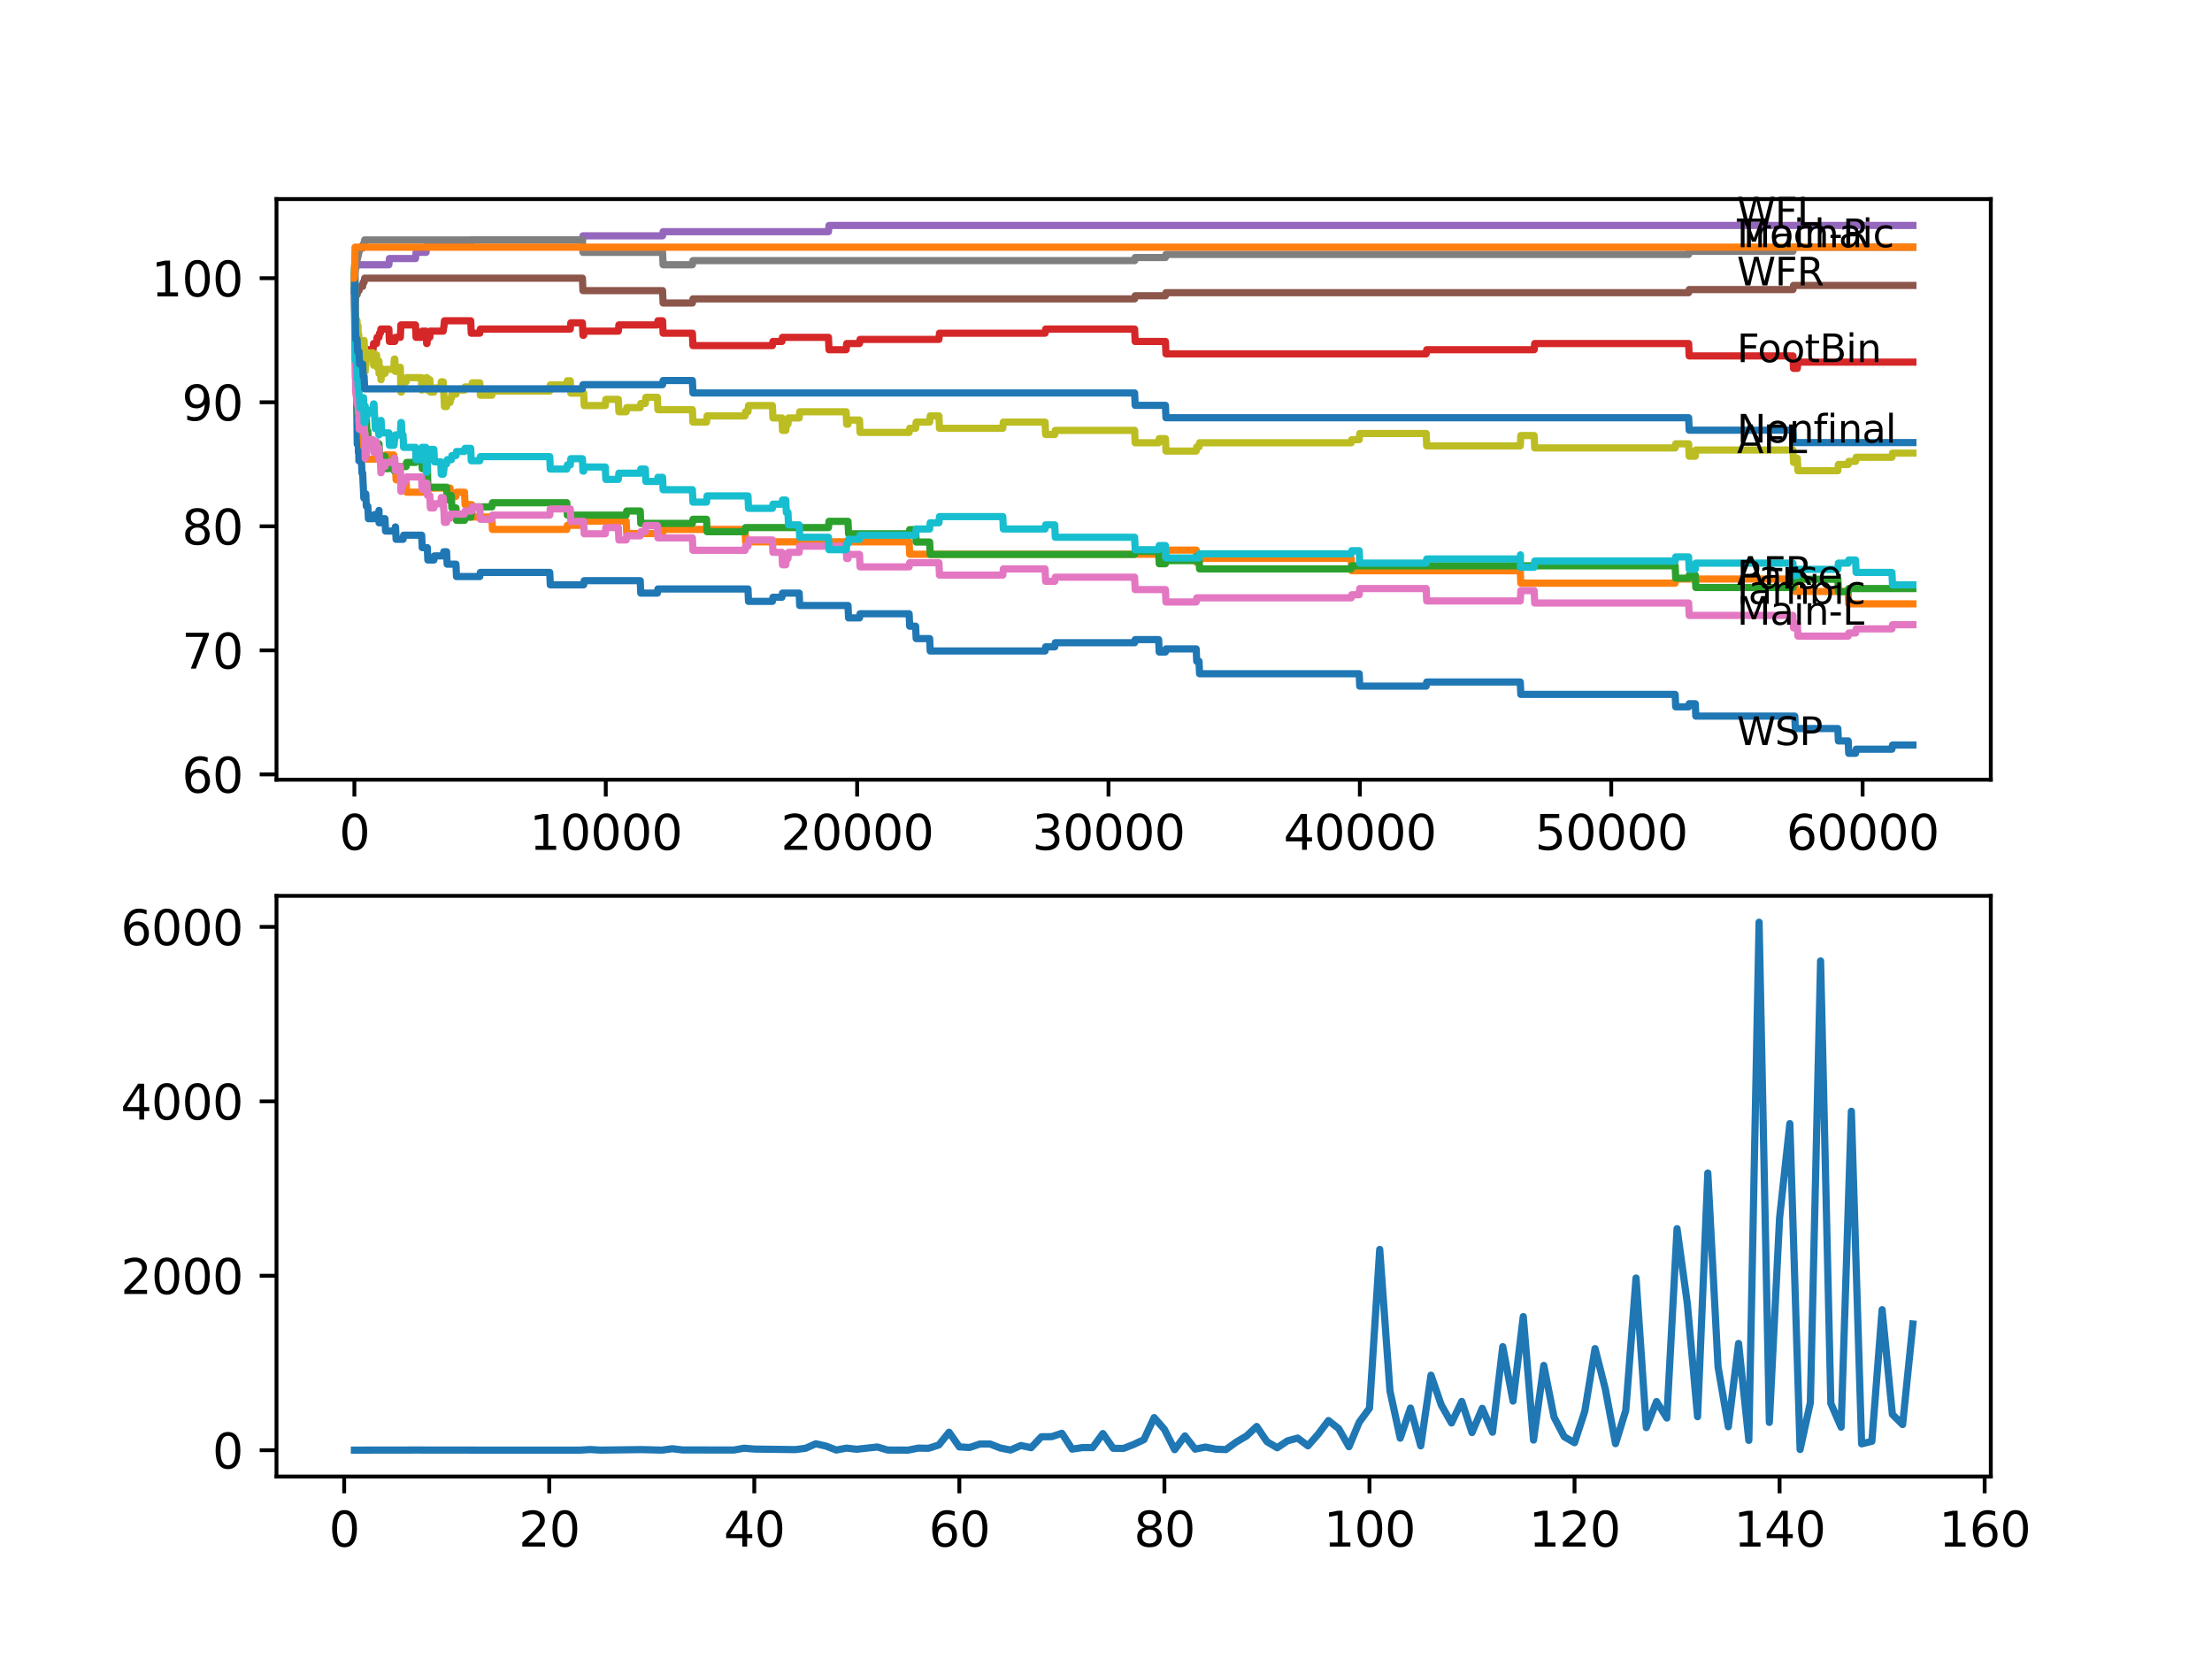 <?xml version="1.0" encoding="utf-8" standalone="no"?>
<!DOCTYPE svg PUBLIC "-//W3C//DTD SVG 1.1//EN"
  "http://www.w3.org/Graphics/SVG/1.1/DTD/svg11.dtd">
<svg xmlns:xlink="http://www.w3.org/1999/xlink" width="460.8pt" height="345.6pt" viewBox="0 0 460.8 345.6" xmlns="http://www.w3.org/2000/svg" version="1.1">
 <defs>
  <style type="text/css">*{stroke-linejoin: round; stroke-linecap: butt}</style>
 </defs>
 <g id="figure_1">
  <g id="patch_1">
   <path d="M 0 345.6 
L 460.8 345.6 
L 460.8 0 
L 0 0 
z
" style="fill: #ffffff"/>
  </g>
  <g id="axes_1">
   <g id="patch_2">
    <path d="M 57.6 162.432 
L 414.72 162.432 
L 414.72 41.472 
L 57.6 41.472 
z
" style="fill: #ffffff"/>
   </g>
   <g id="matplotlib.axis_1">
    <g id="xtick_1">
     <g id="line2d_1">
      <defs>
       <path id="m66f0e53409" d="M 0 0 
L 0 3.5 
" style="stroke: #000000; stroke-width: 0.8"/>
      </defs>
      <g>
       <use xlink:href="#m66f0e53409" x="73.827" y="162.432" style="stroke: #000000; stroke-width: 0.8"/>
      </g>
     </g>
     <g id="text_1">
      <!-- 0 -->
      <g transform="translate(70.646 177.03)scale(0.1 -0.1)">
       <defs>
        <path id="DejaVuSans-30" d="M 2034 4250 
Q 1547 4250 1301 3770 
Q 1056 3291 1056 2328 
Q 1056 1369 1301 889 
Q 1547 409 2034 409 
Q 2525 409 2770 889 
Q 3016 1369 3016 2328 
Q 3016 3291 2770 3770 
Q 2525 4250 2034 4250 
z
M 2034 4750 
Q 2819 4750 3233 4129 
Q 3647 3509 3647 2328 
Q 3647 1150 3233 529 
Q 2819 -91 2034 -91 
Q 1250 -91 836 529 
Q 422 1150 422 2328 
Q 422 3509 836 4129 
Q 1250 4750 2034 4750 
z
" transform="scale(0.016)"/>
       </defs>
       <use xlink:href="#DejaVuSans-30"/>
      </g>
     </g>
    </g>
    <g id="xtick_2">
     <g id="line2d_2">
      <g>
       <use xlink:href="#m66f0e53409" x="126.192" y="162.432" style="stroke: #000000; stroke-width: 0.8"/>
      </g>
     </g>
     <g id="text_2">
      <!-- 10000 -->
      <g transform="translate(110.286 177.03)scale(0.1 -0.1)">
       <defs>
        <path id="DejaVuSans-31" d="M 794 531 
L 1825 531 
L 1825 4091 
L 703 3866 
L 703 4441 
L 1819 4666 
L 2450 4666 
L 2450 531 
L 3481 531 
L 3481 0 
L 794 0 
L 794 531 
z
" transform="scale(0.016)"/>
       </defs>
       <use xlink:href="#DejaVuSans-31"/>
       <use xlink:href="#DejaVuSans-30" x="63.623"/>
       <use xlink:href="#DejaVuSans-30" x="127.246"/>
       <use xlink:href="#DejaVuSans-30" x="190.869"/>
       <use xlink:href="#DejaVuSans-30" x="254.492"/>
      </g>
     </g>
    </g>
    <g id="xtick_3">
     <g id="line2d_3">
      <g>
       <use xlink:href="#m66f0e53409" x="178.556" y="162.432" style="stroke: #000000; stroke-width: 0.8"/>
      </g>
     </g>
     <g id="text_3">
      <!-- 20000 -->
      <g transform="translate(162.65 177.03)scale(0.1 -0.1)">
       <defs>
        <path id="DejaVuSans-32" d="M 1228 531 
L 3431 531 
L 3431 0 
L 469 0 
L 469 531 
Q 828 903 1448 1529 
Q 2069 2156 2228 2338 
Q 2531 2678 2651 2914 
Q 2772 3150 2772 3378 
Q 2772 3750 2511 3984 
Q 2250 4219 1831 4219 
Q 1534 4219 1204 4116 
Q 875 4013 500 3803 
L 500 4441 
Q 881 4594 1212 4672 
Q 1544 4750 1819 4750 
Q 2544 4750 2975 4387 
Q 3406 4025 3406 3419 
Q 3406 3131 3298 2873 
Q 3191 2616 2906 2266 
Q 2828 2175 2409 1742 
Q 1991 1309 1228 531 
z
" transform="scale(0.016)"/>
       </defs>
       <use xlink:href="#DejaVuSans-32"/>
       <use xlink:href="#DejaVuSans-30" x="63.623"/>
       <use xlink:href="#DejaVuSans-30" x="127.246"/>
       <use xlink:href="#DejaVuSans-30" x="190.869"/>
       <use xlink:href="#DejaVuSans-30" x="254.492"/>
      </g>
     </g>
    </g>
    <g id="xtick_4">
     <g id="line2d_4">
      <g>
       <use xlink:href="#m66f0e53409" x="230.921" y="162.432" style="stroke: #000000; stroke-width: 0.8"/>
      </g>
     </g>
     <g id="text_4">
      <!-- 30000 -->
      <g transform="translate(215.015 177.03)scale(0.1 -0.1)">
       <defs>
        <path id="DejaVuSans-33" d="M 2597 2516 
Q 3050 2419 3304 2112 
Q 3559 1806 3559 1356 
Q 3559 666 3084 287 
Q 2609 -91 1734 -91 
Q 1441 -91 1130 -33 
Q 819 25 488 141 
L 488 750 
Q 750 597 1062 519 
Q 1375 441 1716 441 
Q 2309 441 2620 675 
Q 2931 909 2931 1356 
Q 2931 1769 2642 2001 
Q 2353 2234 1838 2234 
L 1294 2234 
L 1294 2753 
L 1863 2753 
Q 2328 2753 2575 2939 
Q 2822 3125 2822 3475 
Q 2822 3834 2567 4026 
Q 2313 4219 1838 4219 
Q 1578 4219 1281 4162 
Q 984 4106 628 3988 
L 628 4550 
Q 988 4650 1302 4700 
Q 1616 4750 1894 4750 
Q 2613 4750 3031 4423 
Q 3450 4097 3450 3541 
Q 3450 3153 3228 2886 
Q 3006 2619 2597 2516 
z
" transform="scale(0.016)"/>
       </defs>
       <use xlink:href="#DejaVuSans-33"/>
       <use xlink:href="#DejaVuSans-30" x="63.623"/>
       <use xlink:href="#DejaVuSans-30" x="127.246"/>
       <use xlink:href="#DejaVuSans-30" x="190.869"/>
       <use xlink:href="#DejaVuSans-30" x="254.492"/>
      </g>
     </g>
    </g>
    <g id="xtick_5">
     <g id="line2d_5">
      <g>
       <use xlink:href="#m66f0e53409" x="283.285" y="162.432" style="stroke: #000000; stroke-width: 0.8"/>
      </g>
     </g>
     <g id="text_5">
      <!-- 40000 -->
      <g transform="translate(267.379 177.03)scale(0.1 -0.1)">
       <defs>
        <path id="DejaVuSans-34" d="M 2419 4116 
L 825 1625 
L 2419 1625 
L 2419 4116 
z
M 2253 4666 
L 3047 4666 
L 3047 1625 
L 3713 1625 
L 3713 1100 
L 3047 1100 
L 3047 0 
L 2419 0 
L 2419 1100 
L 313 1100 
L 313 1709 
L 2253 4666 
z
" transform="scale(0.016)"/>
       </defs>
       <use xlink:href="#DejaVuSans-34"/>
       <use xlink:href="#DejaVuSans-30" x="63.623"/>
       <use xlink:href="#DejaVuSans-30" x="127.246"/>
       <use xlink:href="#DejaVuSans-30" x="190.869"/>
       <use xlink:href="#DejaVuSans-30" x="254.492"/>
      </g>
     </g>
    </g>
    <g id="xtick_6">
     <g id="line2d_6">
      <g>
       <use xlink:href="#m66f0e53409" x="335.65" y="162.432" style="stroke: #000000; stroke-width: 0.8"/>
      </g>
     </g>
     <g id="text_6">
      <!-- 50000 -->
      <g transform="translate(319.744 177.03)scale(0.1 -0.1)">
       <defs>
        <path id="DejaVuSans-35" d="M 691 4666 
L 3169 4666 
L 3169 4134 
L 1269 4134 
L 1269 2991 
Q 1406 3038 1543 3061 
Q 1681 3084 1819 3084 
Q 2600 3084 3056 2656 
Q 3513 2228 3513 1497 
Q 3513 744 3044 326 
Q 2575 -91 1722 -91 
Q 1428 -91 1123 -41 
Q 819 9 494 109 
L 494 744 
Q 775 591 1075 516 
Q 1375 441 1709 441 
Q 2250 441 2565 725 
Q 2881 1009 2881 1497 
Q 2881 1984 2565 2268 
Q 2250 2553 1709 2553 
Q 1456 2553 1204 2497 
Q 953 2441 691 2322 
L 691 4666 
z
" transform="scale(0.016)"/>
       </defs>
       <use xlink:href="#DejaVuSans-35"/>
       <use xlink:href="#DejaVuSans-30" x="63.623"/>
       <use xlink:href="#DejaVuSans-30" x="127.246"/>
       <use xlink:href="#DejaVuSans-30" x="190.869"/>
       <use xlink:href="#DejaVuSans-30" x="254.492"/>
      </g>
     </g>
    </g>
    <g id="xtick_7">
     <g id="line2d_7">
      <g>
       <use xlink:href="#m66f0e53409" x="388.014" y="162.432" style="stroke: #000000; stroke-width: 0.8"/>
      </g>
     </g>
     <g id="text_7">
      <!-- 60000 -->
      <g transform="translate(372.108 177.03)scale(0.1 -0.1)">
       <defs>
        <path id="DejaVuSans-36" d="M 2113 2584 
Q 1688 2584 1439 2293 
Q 1191 2003 1191 1497 
Q 1191 994 1439 701 
Q 1688 409 2113 409 
Q 2538 409 2786 701 
Q 3034 994 3034 1497 
Q 3034 2003 2786 2293 
Q 2538 2584 2113 2584 
z
M 3366 4563 
L 3366 3988 
Q 3128 4100 2886 4159 
Q 2644 4219 2406 4219 
Q 1781 4219 1451 3797 
Q 1122 3375 1075 2522 
Q 1259 2794 1537 2939 
Q 1816 3084 2150 3084 
Q 2853 3084 3261 2657 
Q 3669 2231 3669 1497 
Q 3669 778 3244 343 
Q 2819 -91 2113 -91 
Q 1303 -91 875 529 
Q 447 1150 447 2328 
Q 447 3434 972 4092 
Q 1497 4750 2381 4750 
Q 2619 4750 2861 4703 
Q 3103 4656 3366 4563 
z
" transform="scale(0.016)"/>
       </defs>
       <use xlink:href="#DejaVuSans-36"/>
       <use xlink:href="#DejaVuSans-30" x="63.623"/>
       <use xlink:href="#DejaVuSans-30" x="127.246"/>
       <use xlink:href="#DejaVuSans-30" x="190.869"/>
       <use xlink:href="#DejaVuSans-30" x="254.492"/>
      </g>
     </g>
    </g>
   </g>
   <g id="matplotlib.axis_2">
    <g id="ytick_1">
     <g id="line2d_8">
      <defs>
       <path id="mdbf8a32df0" d="M 0 0 
L -3.5 0 
" style="stroke: #000000; stroke-width: 0.8"/>
      </defs>
      <g>
       <use xlink:href="#mdbf8a32df0" x="57.6" y="161.327" style="stroke: #000000; stroke-width: 0.8"/>
      </g>
     </g>
     <g id="text_8">
      <!-- 60 -->
      <g transform="translate(37.875 165.126)scale(0.1 -0.1)">
       <use xlink:href="#DejaVuSans-36"/>
       <use xlink:href="#DejaVuSans-30" x="63.623"/>
      </g>
     </g>
    </g>
    <g id="ytick_2">
     <g id="line2d_9">
      <g>
       <use xlink:href="#mdbf8a32df0" x="57.6" y="135.484" style="stroke: #000000; stroke-width: 0.8"/>
      </g>
     </g>
     <g id="text_9">
      <!-- 70 -->
      <g transform="translate(37.875 139.283)scale(0.1 -0.1)">
       <defs>
        <path id="DejaVuSans-37" d="M 525 4666 
L 3525 4666 
L 3525 4397 
L 1831 0 
L 1172 0 
L 2766 4134 
L 525 4134 
L 525 4666 
z
" transform="scale(0.016)"/>
       </defs>
       <use xlink:href="#DejaVuSans-37"/>
       <use xlink:href="#DejaVuSans-30" x="63.623"/>
      </g>
     </g>
    </g>
    <g id="ytick_3">
     <g id="line2d_10">
      <g>
       <use xlink:href="#mdbf8a32df0" x="57.6" y="109.64" style="stroke: #000000; stroke-width: 0.8"/>
      </g>
     </g>
     <g id="text_10">
      <!-- 80 -->
      <g transform="translate(37.875 113.44)scale(0.1 -0.1)">
       <defs>
        <path id="DejaVuSans-38" d="M 2034 2216 
Q 1584 2216 1326 1975 
Q 1069 1734 1069 1313 
Q 1069 891 1326 650 
Q 1584 409 2034 409 
Q 2484 409 2743 651 
Q 3003 894 3003 1313 
Q 3003 1734 2745 1975 
Q 2488 2216 2034 2216 
z
M 1403 2484 
Q 997 2584 770 2862 
Q 544 3141 544 3541 
Q 544 4100 942 4425 
Q 1341 4750 2034 4750 
Q 2731 4750 3128 4425 
Q 3525 4100 3525 3541 
Q 3525 3141 3298 2862 
Q 3072 2584 2669 2484 
Q 3125 2378 3379 2068 
Q 3634 1759 3634 1313 
Q 3634 634 3220 271 
Q 2806 -91 2034 -91 
Q 1263 -91 848 271 
Q 434 634 434 1313 
Q 434 1759 690 2068 
Q 947 2378 1403 2484 
z
M 1172 3481 
Q 1172 3119 1398 2916 
Q 1625 2713 2034 2713 
Q 2441 2713 2670 2916 
Q 2900 3119 2900 3481 
Q 2900 3844 2670 4047 
Q 2441 4250 2034 4250 
Q 1625 4250 1398 4047 
Q 1172 3844 1172 3481 
z
" transform="scale(0.016)"/>
       </defs>
       <use xlink:href="#DejaVuSans-38"/>
       <use xlink:href="#DejaVuSans-30" x="63.623"/>
      </g>
     </g>
    </g>
    <g id="ytick_4">
     <g id="line2d_11">
      <g>
       <use xlink:href="#mdbf8a32df0" x="57.6" y="83.797" style="stroke: #000000; stroke-width: 0.8"/>
      </g>
     </g>
     <g id="text_11">
      <!-- 90 -->
      <g transform="translate(37.875 87.596)scale(0.1 -0.1)">
       <defs>
        <path id="DejaVuSans-39" d="M 703 97 
L 703 672 
Q 941 559 1184 500 
Q 1428 441 1663 441 
Q 2288 441 2617 861 
Q 2947 1281 2994 2138 
Q 2813 1869 2534 1725 
Q 2256 1581 1919 1581 
Q 1219 1581 811 2004 
Q 403 2428 403 3163 
Q 403 3881 828 4315 
Q 1253 4750 1959 4750 
Q 2769 4750 3195 4129 
Q 3622 3509 3622 2328 
Q 3622 1225 3098 567 
Q 2575 -91 1691 -91 
Q 1453 -91 1209 -44 
Q 966 3 703 97 
z
M 1959 2075 
Q 2384 2075 2632 2365 
Q 2881 2656 2881 3163 
Q 2881 3666 2632 3958 
Q 2384 4250 1959 4250 
Q 1534 4250 1286 3958 
Q 1038 3666 1038 3163 
Q 1038 2656 1286 2365 
Q 1534 2075 1959 2075 
z
" transform="scale(0.016)"/>
       </defs>
       <use xlink:href="#DejaVuSans-39"/>
       <use xlink:href="#DejaVuSans-30" x="63.623"/>
      </g>
     </g>
    </g>
    <g id="ytick_5">
     <g id="line2d_12">
      <g>
       <use xlink:href="#mdbf8a32df0" x="57.6" y="57.954" style="stroke: #000000; stroke-width: 0.8"/>
      </g>
     </g>
     <g id="text_12">
      <!-- 100 -->
      <g transform="translate(31.512 61.753)scale(0.1 -0.1)">
       <use xlink:href="#DejaVuSans-31"/>
       <use xlink:href="#DejaVuSans-30" x="63.623"/>
       <use xlink:href="#DejaVuSans-30" x="127.246"/>
      </g>
     </g>
    </g>
   </g>
   <g id="line2d_13">
    <path d="M 73.833 60.538 
L 73.843 60.538 
L 73.958 67.645 
L 73.964 66.999 
L 73.985 66.999 
L 74.115 77.896 
L 74.136 77.896 
L 74.252 82.203 
L 74.288 82.203 
L 74.419 92.541 
L 74.592 92.541 
L 74.655 91.679 
L 74.66 94.264 
L 74.692 94.264 
L 74.728 94.264 
L 74.754 93.402 
L 74.76 95.986 
L 74.828 95.986 
L 75.294 95.986 
L 75.409 98.571 
L 75.55 98.571 
L 75.665 101.155 
L 75.676 101.155 
L 75.791 103.74 
L 76.069 103.74 
L 76.184 102.878 
L 76.2 102.878 
L 76.315 105.462 
L 76.629 105.462 
L 76.744 108.047 
L 77.907 108.047 
L 78.022 107.185 
L 78.944 107.185 
L 78.954 106.324 
L 78.959 108.908 
L 79.043 108.908 
L 79.237 108.908 
L 79.352 108.047 
L 80.195 108.047 
L 80.31 110.631 
L 82.242 110.631 
L 82.358 109.77 
L 82.4 109.77 
L 82.515 112.354 
L 83.965 112.354 
L 84.08 111.493 
L 87.84 111.493 
L 87.955 114.077 
L 89.013 114.077 
L 89.128 116.661 
L 90.385 116.661 
L 90.5 115.8 
L 92.323 115.8 
L 92.438 114.938 
L 93.03 114.938 
L 93.145 117.523 
L 94.983 117.523 
L 95.098 120.107 
L 99.947 120.107 
L 100.062 119.246 
L 114.52 119.246 
L 114.635 121.83 
L 121.589 121.83 
L 121.704 120.968 
L 133.371 120.968 
L 133.486 123.553 
L 136.942 123.553 
L 137.058 122.691 
L 155.815 122.691 
L 155.93 125.276 
L 160.904 125.276 
L 161.02 124.414 
L 162.889 124.414 
L 163.004 123.553 
L 166.481 123.553 
L 166.596 126.137 
L 176.656 126.137 
L 176.771 128.721 
L 179.049 128.721 
L 179.164 127.86 
L 189.385 127.86 
L 189.501 130.444 
L 190.742 130.444 
L 190.857 133.029 
L 193.664 133.029 
L 193.779 135.613 
L 217.709 135.613 
L 217.825 134.752 
L 219.72 134.752 
L 219.835 133.89 
L 236.362 133.89 
L 236.477 133.244 
L 241.368 133.244 
L 241.483 135.828 
L 242.776 135.828 
L 242.891 135.182 
L 249.186 135.182 
L 249.301 137.767 
L 249.777 137.767 
L 249.893 140.351 
L 283.144 140.351 
L 283.259 142.935 
L 297.094 142.935 
L 297.209 142.074 
L 316.699 142.074 
L 316.814 144.658 
L 348.966 144.658 
L 349.081 147.243 
L 351.773 147.243 
L 351.888 146.596 
L 353.155 146.596 
L 353.271 149.181 
L 373.886 149.181 
L 374.002 151.765 
L 382.856 151.765 
L 382.972 154.349 
L 385.009 154.349 
L 385.124 156.934 
L 386.548 156.934 
L 386.663 156.072 
L 394.125 156.072 
L 394.241 155.211 
L 398.487 155.211 
L 398.487 155.211 
" clip-path="url(#p066b7c0ae6)" style="fill: none; stroke: #1f77b4; stroke-width: 1.5; stroke-linecap: square"/>
   </g>
   <g id="line2d_14">
    <path d="M 73.833 60.538 
L 73.843 60.538 
L 73.974 70.66 
L 73.985 70.66 
L 74.11 80.136 
L 74.136 80.136 
L 74.173 79.274 
L 74.178 81.859 
L 74.241 80.997 
L 74.377 80.997 
L 74.403 83.582 
L 74.487 82.72 
L 74.655 82.72 
L 74.775 87.889 
L 75.54 87.889 
L 75.655 90.473 
L 75.676 90.473 
L 75.791 93.058 
L 76.2 93.058 
L 76.315 95.642 
L 80.195 95.642 
L 80.31 94.78 
L 82.023 94.78 
L 82.138 97.365 
L 82.4 97.365 
L 82.515 99.949 
L 84.599 99.949 
L 84.714 102.533 
L 89.05 102.533 
L 89.165 101.672 
L 93.757 101.672 
L 93.873 104.256 
L 94.019 104.256 
L 94.134 103.395 
L 94.983 103.395 
L 95.098 102.533 
L 96.763 102.533 
L 96.878 105.118 
L 98.266 105.118 
L 98.381 107.702 
L 102.466 107.702 
L 102.581 110.286 
L 118.075 110.286 
L 118.191 109.425 
L 121.327 109.425 
L 121.443 108.564 
L 130.444 108.564 
L 130.559 111.148 
L 138.021 111.148 
L 138.136 110.286 
L 155.207 110.286 
L 155.322 112.871 
L 189.385 112.871 
L 189.501 115.455 
L 241.368 115.455 
L 241.483 114.594 
L 249.186 114.594 
L 249.301 117.178 
L 249.777 117.178 
L 249.893 116.317 
L 281.474 116.317 
L 281.589 118.901 
L 316.699 118.901 
L 316.814 121.485 
L 348.966 121.485 
L 349.081 120.624 
L 373.886 120.624 
L 374.002 123.208 
L 385.009 123.208 
L 385.124 125.793 
L 398.487 125.793 
L 398.487 125.793 
" clip-path="url(#p066b7c0ae6)" style="fill: none; stroke: #ff7f0e; stroke-width: 1.5; stroke-linecap: square"/>
   </g>
   <g id="line2d_15">
    <path d="M 73.833 57.954 
L 73.969 70.875 
L 74 68.636 
L 74.016 73.804 
L 74.047 73.804 
L 74.063 73.804 
L 74.089 73.287 
L 74.095 75.872 
L 74.136 75.872 
L 74.252 80.394 
L 74.304 80.394 
L 74.419 83.84 
L 74.524 83.84 
L 74.592 86.424 
L 74.634 85.563 
L 74.655 85.563 
L 74.775 83.84 
L 74.791 83.84 
L 74.906 82.979 
L 75.294 82.979 
L 75.409 85.563 
L 75.54 85.563 
L 75.55 84.702 
L 75.556 87.286 
L 75.639 87.286 
L 75.676 87.286 
L 75.791 86.424 
L 75.849 86.424 
L 75.964 85.563 
L 76.053 85.563 
L 76.168 88.147 
L 76.2 88.147 
L 76.315 87.286 
L 76.43 89.87 
L 76.629 89.87 
L 76.744 92.455 
L 78.954 92.455 
L 79.069 95.039 
L 80.195 95.039 
L 80.31 97.623 
L 81.007 97.623 
L 81.122 96.331 
L 82.023 96.331 
L 82.085 95.47 
L 82.091 98.054 
L 82.122 98.054 
L 82.4 98.054 
L 82.515 97.193 
L 84.599 97.193 
L 84.714 96.331 
L 86.557 96.331 
L 86.672 95.039 
L 87.84 95.039 
L 87.955 97.623 
L 88.762 97.623 
L 88.877 96.331 
L 89.013 96.331 
L 89.134 101.5 
L 93.03 101.5 
L 93.145 104.084 
L 93.757 104.084 
L 93.873 103.223 
L 94.019 103.223 
L 94.134 105.807 
L 94.983 105.807 
L 95.098 108.391 
L 96.763 108.391 
L 96.878 107.745 
L 98.057 107.745 
L 98.172 106.453 
L 98.266 106.453 
L 98.381 105.592 
L 102.466 105.592 
L 102.581 104.73 
L 118.075 104.73 
L 118.191 107.315 
L 130.444 107.315 
L 130.559 106.453 
L 133.371 106.453 
L 133.486 109.037 
L 144.237 109.037 
L 144.352 108.176 
L 147.185 108.176 
L 147.3 110.76 
L 155.207 110.76 
L 155.322 109.899 
L 172.582 109.899 
L 172.697 108.607 
L 176.656 108.607 
L 176.771 111.191 
L 189.385 111.191 
L 189.501 110.33 
L 190.742 110.33 
L 190.857 112.914 
L 193.664 112.914 
L 193.779 115.498 
L 236.362 115.498 
L 236.477 114.852 
L 241.368 114.852 
L 241.483 117.436 
L 242.776 117.436 
L 242.891 116.79 
L 249.186 116.79 
L 249.301 115.929 
L 249.777 115.929 
L 249.893 118.513 
L 281.474 118.513 
L 281.589 117.867 
L 348.966 117.867 
L 349.081 120.452 
L 351.773 120.452 
L 351.888 119.805 
L 353.155 119.805 
L 353.271 122.39 
L 373.504 122.39 
L 373.619 121.528 
L 373.886 121.528 
L 374.002 120.667 
L 382.856 120.667 
L 382.972 123.251 
L 385.009 123.251 
L 385.124 122.605 
L 398.487 122.605 
L 398.487 122.605 
" clip-path="url(#p066b7c0ae6)" style="fill: none; stroke: #2ca02c; stroke-width: 1.5; stroke-linecap: square"/>
   </g>
   <g id="line2d_16">
    <path d="M 73.833 57.954 
L 73.854 57.954 
L 73.99 72.297 
L 74 72.297 
L 74.126 70.272 
L 74.325 70.272 
L 74.393 68.98 
L 74.409 74.149 
L 74.419 74.149 
L 74.524 74.149 
L 74.639 73.287 
L 74.728 73.287 
L 74.843 72.426 
L 75.849 72.426 
L 75.964 75.01 
L 76.043 75.01 
L 76.158 72.857 
L 77.708 72.857 
L 77.823 71.564 
L 78.441 71.564 
L 78.556 70.272 
L 78.944 70.272 
L 79.059 69.411 
L 79.237 69.411 
L 79.352 68.549 
L 81.007 68.549 
L 81.122 71.134 
L 82.242 71.134 
L 82.358 70.272 
L 83.4 70.272 
L 83.52 67.688 
L 86.557 67.688 
L 86.672 70.272 
L 87.809 70.272 
L 87.924 68.98 
L 88.762 68.98 
L 88.877 71.564 
L 88.95 71.564 
L 89.066 70.272 
L 89.537 70.272 
L 89.652 68.98 
L 92.323 68.98 
L 92.438 68.119 
L 92.469 68.119 
L 92.584 66.827 
L 98.057 66.827 
L 98.172 69.411 
L 99.947 69.411 
L 100.062 68.549 
L 118.798 68.549 
L 118.913 67.257 
L 121.327 67.257 
L 121.443 69.842 
L 121.589 69.842 
L 121.704 68.98 
L 128.81 68.98 
L 128.925 67.688 
L 136.942 67.688 
L 137.058 66.827 
L 138.021 66.827 
L 138.136 69.411 
L 144.237 69.411 
L 144.352 71.995 
L 160.904 71.995 
L 161.02 71.134 
L 162.889 71.134 
L 163.004 70.272 
L 172.582 70.272 
L 172.697 72.857 
L 176.263 72.857 
L 176.378 71.564 
L 179.049 71.564 
L 179.164 70.703 
L 195.596 70.703 
L 195.711 69.411 
L 217.709 69.411 
L 217.825 68.549 
L 236.362 68.549 
L 236.477 71.134 
L 242.776 71.134 
L 242.891 73.718 
L 297.094 73.718 
L 297.209 72.857 
L 319.595 72.857 
L 319.71 71.564 
L 351.773 71.564 
L 351.888 74.149 
L 373.504 74.149 
L 373.619 76.733 
L 374.421 76.733 
L 374.536 75.441 
L 398.487 75.441 
L 398.487 75.441 
" clip-path="url(#p066b7c0ae6)" style="fill: none; stroke: #d62728; stroke-width: 1.5; stroke-linecap: square"/>
   </g>
   <g id="line2d_17">
    <path d="M 73.833 57.954 
L 73.854 57.954 
L 73.974 55.8 
L 74.173 55.8 
L 74.288 55.154 
L 81.007 55.154 
L 81.122 53.862 
L 86.557 53.862 
L 86.672 52.57 
L 88.762 52.57 
L 88.877 51.277 
L 98.057 51.277 
L 98.172 49.985 
L 121.327 49.985 
L 121.443 49.124 
L 138.021 49.124 
L 138.136 48.262 
L 172.582 48.262 
L 172.697 46.97 
L 398.487 46.97 
L 398.487 46.97 
" clip-path="url(#p066b7c0ae6)" style="fill: none; stroke: #9467bd; stroke-width: 1.5; stroke-linecap: square"/>
   </g>
   <g id="line2d_18">
    <path d="M 73.833 57.308 
L 73.864 57.308 
L 73.937 65.061 
L 73.985 62.907 
L 74.006 62.907 
L 74.126 61.399 
L 74.393 61.399 
L 74.508 60.538 
L 74.791 60.538 
L 74.906 59.677 
L 75.54 59.677 
L 75.655 58.815 
L 75.849 58.815 
L 75.964 57.954 
L 121.327 57.954 
L 121.443 60.538 
L 138.021 60.538 
L 138.136 63.122 
L 144.237 63.122 
L 144.352 62.261 
L 236.362 62.261 
L 236.477 61.615 
L 242.776 61.615 
L 242.891 60.969 
L 351.773 60.969 
L 351.888 60.323 
L 373.504 60.323 
L 373.619 59.461 
L 398.487 59.461 
L 398.487 59.461 
" clip-path="url(#p066b7c0ae6)" style="fill: none; stroke: #8c564b; stroke-width: 1.5; stroke-linecap: square"/>
   </g>
   <g id="line2d_19">
    <path d="M 73.833 60.538 
L 73.864 60.538 
L 74.011 78.542 
L 74.058 76.819 
L 74.084 81.471 
L 74.1 81.471 
L 74.136 81.471 
L 74.194 79.964 
L 74.199 82.548 
L 74.236 82.548 
L 74.288 82.548 
L 74.325 81.256 
L 74.33 83.84 
L 74.393 81.686 
L 74.403 84.271 
L 74.503 83.409 
L 74.592 83.409 
L 74.655 85.994 
L 74.702 85.132 
L 74.728 85.132 
L 74.843 89.439 
L 74.906 89.439 
L 75.021 88.147 
L 75.294 88.147 
L 75.409 87.286 
L 75.54 87.286 
L 75.655 89.87 
L 75.676 89.87 
L 75.796 87.717 
L 75.849 87.717 
L 75.964 90.301 
L 76.043 90.301 
L 76.074 95.47 
L 76.158 94.177 
L 76.2 94.177 
L 76.32 92.455 
L 76.629 92.455 
L 76.744 91.593 
L 77.708 91.593 
L 77.823 94.177 
L 77.907 94.177 
L 78.022 93.316 
L 78.069 93.316 
L 78.184 92.024 
L 78.441 92.024 
L 78.556 94.608 
L 78.813 94.608 
L 78.928 93.316 
L 78.944 93.316 
L 79.059 95.9 
L 79.237 95.9 
L 79.352 98.485 
L 79.389 98.485 
L 79.504 97.193 
L 80.195 97.193 
L 80.31 96.331 
L 82.023 96.331 
L 82.138 95.47 
L 82.242 95.47 
L 82.358 98.054 
L 82.4 98.054 
L 82.515 97.193 
L 83.4 97.193 
L 83.52 102.361 
L 83.62 102.361 
L 83.735 101.069 
L 83.965 101.069 
L 84.08 100.208 
L 84.599 100.208 
L 84.714 99.346 
L 87.809 99.346 
L 87.924 101.93 
L 88.699 101.93 
L 88.814 100.638 
L 88.95 100.638 
L 89.066 103.223 
L 89.537 103.223 
L 89.652 105.807 
L 90.385 105.807 
L 90.5 104.946 
L 91.809 104.946 
L 91.925 103.653 
L 92.323 103.653 
L 92.438 106.238 
L 92.469 106.238 
L 92.584 108.822 
L 93.03 108.822 
L 93.145 107.961 
L 93.757 107.961 
L 93.873 107.099 
L 96.763 107.099 
L 96.878 106.453 
L 98.266 106.453 
L 98.381 105.592 
L 99.947 105.592 
L 100.062 108.176 
L 102.466 108.176 
L 102.581 107.315 
L 114.52 107.315 
L 114.635 106.022 
L 118.798 106.022 
L 118.913 108.607 
L 121.589 108.607 
L 121.704 111.191 
L 126.092 111.191 
L 126.208 109.899 
L 128.81 109.899 
L 128.925 112.483 
L 130.444 112.483 
L 130.559 111.622 
L 133.371 111.622 
L 133.486 110.76 
L 134.429 110.76 
L 134.544 109.468 
L 136.942 109.468 
L 137.058 112.052 
L 144.237 112.052 
L 144.352 114.637 
L 155.207 114.637 
L 155.322 113.775 
L 155.815 113.775 
L 155.93 112.483 
L 160.904 112.483 
L 161.02 115.068 
L 162.889 115.068 
L 163.004 117.652 
L 163.695 117.652 
L 163.811 116.36 
L 164.146 116.36 
L 164.261 115.068 
L 166.481 115.068 
L 166.596 113.775 
L 176.263 113.775 
L 176.378 116.36 
L 176.656 116.36 
L 176.771 115.498 
L 179.049 115.498 
L 179.164 118.083 
L 189.385 118.083 
L 189.501 117.221 
L 195.596 117.221 
L 195.711 119.805 
L 208.896 119.805 
L 209.012 118.513 
L 217.709 118.513 
L 217.825 121.098 
L 219.72 121.098 
L 219.835 120.236 
L 236.362 120.236 
L 236.477 122.821 
L 242.776 122.821 
L 242.891 125.405 
L 249.186 125.405 
L 249.301 124.543 
L 281.474 124.543 
L 281.589 123.897 
L 283.144 123.897 
L 283.259 122.605 
L 297.094 122.605 
L 297.209 125.19 
L 316.699 125.19 
L 316.82 123.036 
L 319.595 123.036 
L 319.71 125.62 
L 351.773 125.62 
L 351.888 128.205 
L 373.504 128.205 
L 373.619 130.789 
L 373.886 130.789 
L 374.002 129.927 
L 374.421 129.927 
L 374.536 132.512 
L 385.009 132.512 
L 385.124 131.866 
L 386.548 131.866 
L 386.663 131.004 
L 394.125 131.004 
L 394.241 130.143 
L 398.487 130.143 
L 398.487 130.143 
" clip-path="url(#p066b7c0ae6)" style="fill: none; stroke: #e377c2; stroke-width: 1.5; stroke-linecap: square"/>
   </g>
   <g id="line2d_20">
    <path d="M 73.833 57.308 
L 73.864 57.308 
L 73.88 55.369 
L 73.932 59.677 
L 73.969 57.523 
L 73.974 57.523 
L 74.095 55.154 
L 74.194 55.154 
L 74.309 54.292 
L 74.393 54.292 
L 74.508 53.431 
L 74.592 53.431 
L 74.707 52.57 
L 74.791 52.57 
L 74.906 51.708 
L 75.54 51.708 
L 75.655 50.847 
L 75.849 50.847 
L 75.964 49.985 
L 121.327 49.985 
L 121.443 52.57 
L 138.021 52.57 
L 138.136 55.154 
L 144.237 55.154 
L 144.352 54.292 
L 236.362 54.292 
L 236.477 53.646 
L 242.776 53.646 
L 242.891 53 
L 351.773 53 
L 351.888 52.354 
L 373.504 52.354 
L 373.619 51.493 
L 398.487 51.493 
L 398.487 51.493 
" clip-path="url(#p066b7c0ae6)" style="fill: none; stroke: #7f7f7f; stroke-width: 1.5; stroke-linecap: square"/>
   </g>
   <g id="line2d_21">
    <path d="M 73.833 57.308 
L 73.869 55.369 
L 73.89 60.538 
L 73.932 59.03 
L 74.011 67.774 
L 74.053 66.051 
L 74.058 66.051 
L 74.089 70.703 
L 74.173 68.549 
L 74.194 67.903 
L 74.199 70.488 
L 74.278 69.195 
L 74.288 69.195 
L 74.325 66.611 
L 74.393 67.042 
L 74.403 69.626 
L 74.503 68.765 
L 74.524 68.765 
L 74.592 67.903 
L 74.597 70.488 
L 74.623 70.488 
L 74.655 70.488 
L 74.728 69.626 
L 74.733 72.211 
L 74.76 71.349 
L 74.791 71.349 
L 74.906 73.933 
L 75.021 72.641 
L 75.294 72.641 
L 75.409 71.78 
L 75.54 71.78 
L 75.55 74.364 
L 75.65 73.072 
L 75.676 73.072 
L 75.796 70.918 
L 75.849 70.918 
L 75.964 73.503 
L 76.043 73.503 
L 76.074 77.379 
L 76.158 76.087 
L 76.2 76.087 
L 76.32 74.364 
L 76.629 74.364 
L 76.744 73.503 
L 77.708 73.503 
L 77.823 76.087 
L 77.907 76.087 
L 78.022 75.226 
L 78.069 75.226 
L 78.184 73.933 
L 78.441 73.933 
L 78.556 76.518 
L 78.813 76.518 
L 78.928 75.226 
L 78.944 75.226 
L 78.954 77.81 
L 79.053 76.518 
L 79.237 76.518 
L 79.352 79.102 
L 79.389 79.102 
L 79.504 77.81 
L 80.195 77.81 
L 80.31 76.949 
L 82.023 76.949 
L 82.143 74.795 
L 82.242 74.795 
L 82.358 77.379 
L 82.4 77.379 
L 82.515 76.518 
L 83.4 76.518 
L 83.52 81.686 
L 83.62 81.686 
L 83.735 80.394 
L 83.965 80.394 
L 84.08 79.533 
L 84.599 79.533 
L 84.714 78.671 
L 87.809 78.671 
L 87.84 81.256 
L 87.919 79.964 
L 88.699 79.964 
L 88.814 78.671 
L 88.95 78.671 
L 89.013 81.256 
L 89.06 79.102 
L 89.537 79.102 
L 89.652 81.686 
L 90.385 81.686 
L 90.5 80.825 
L 91.809 80.825 
L 91.925 79.533 
L 92.323 79.533 
L 92.438 82.117 
L 92.469 82.117 
L 92.584 84.702 
L 93.03 84.702 
L 93.145 83.84 
L 93.757 83.84 
L 93.873 82.979 
L 94.019 82.979 
L 94.134 82.117 
L 94.983 82.117 
L 95.098 81.256 
L 96.763 81.256 
L 96.878 80.61 
L 98.266 80.61 
L 98.381 79.748 
L 99.947 79.748 
L 100.062 82.333 
L 102.466 82.333 
L 102.581 81.471 
L 114.52 81.471 
L 114.635 80.179 
L 118.075 80.179 
L 118.191 79.317 
L 118.798 79.317 
L 118.913 81.902 
L 121.589 81.902 
L 121.704 84.486 
L 126.092 84.486 
L 126.208 83.194 
L 128.81 83.194 
L 128.925 85.778 
L 130.444 85.778 
L 130.559 84.917 
L 133.371 84.917 
L 133.486 84.055 
L 134.429 84.055 
L 134.544 82.763 
L 136.942 82.763 
L 137.058 85.348 
L 144.237 85.348 
L 144.352 87.932 
L 147.185 87.932 
L 147.3 86.64 
L 155.207 86.64 
L 155.322 85.778 
L 155.815 85.778 
L 155.93 84.486 
L 160.904 84.486 
L 161.02 87.071 
L 162.889 87.071 
L 163.004 89.655 
L 163.695 89.655 
L 163.811 88.363 
L 164.146 88.363 
L 164.261 87.071 
L 166.481 87.071 
L 166.596 85.778 
L 176.263 85.778 
L 176.378 88.363 
L 176.656 88.363 
L 176.771 87.501 
L 179.049 87.501 
L 179.164 90.086 
L 189.385 90.086 
L 189.501 89.224 
L 190.742 89.224 
L 190.857 87.932 
L 193.664 87.932 
L 193.779 86.64 
L 195.596 86.64 
L 195.711 89.224 
L 208.896 89.224 
L 209.012 87.932 
L 217.709 87.932 
L 217.825 90.516 
L 219.72 90.516 
L 219.835 89.655 
L 236.362 89.655 
L 236.477 92.239 
L 241.368 92.239 
L 241.483 91.378 
L 242.776 91.378 
L 242.891 93.962 
L 249.186 93.962 
L 249.301 93.101 
L 249.777 93.101 
L 249.893 92.239 
L 281.474 92.239 
L 281.589 91.593 
L 283.144 91.593 
L 283.259 90.301 
L 297.094 90.301 
L 297.209 92.885 
L 316.699 92.885 
L 316.82 90.732 
L 319.595 90.732 
L 319.71 93.316 
L 348.966 93.316 
L 349.081 92.455 
L 351.773 92.455 
L 351.888 95.039 
L 353.155 95.039 
L 353.271 93.747 
L 373.504 93.747 
L 373.619 96.331 
L 373.886 96.331 
L 374.002 95.47 
L 374.421 95.47 
L 374.536 98.054 
L 382.856 98.054 
L 382.972 96.762 
L 385.009 96.762 
L 385.124 96.116 
L 386.548 96.116 
L 386.663 95.254 
L 394.125 95.254 
L 394.241 94.393 
L 398.487 94.393 
L 398.487 94.393 
" clip-path="url(#p066b7c0ae6)" style="fill: none; stroke: #bcbd22; stroke-width: 1.5; stroke-linecap: square"/>
   </g>
   <g id="line2d_22">
    <path d="M 73.833 57.308 
L 73.854 56.015 
L 73.89 68.937 
L 73.896 68.937 
L 73.927 67.43 
L 73.964 73.029 
L 73.974 72.512 
L 74 75.096 
L 74.063 72.081 
L 74.079 72.081 
L 74.173 69.928 
L 74.178 72.512 
L 74.184 72.512 
L 74.194 72.512 
L 74.304 76.389 
L 74.309 75.096 
L 74.325 75.096 
L 74.33 73.804 
L 74.398 78.973 
L 74.419 78.973 
L 74.524 78.973 
L 74.592 78.111 
L 74.597 80.696 
L 74.623 80.696 
L 74.728 80.696 
L 74.791 79.834 
L 74.796 82.419 
L 74.828 82.419 
L 74.906 82.419 
L 75.021 85.003 
L 75.294 85.003 
L 75.409 84.142 
L 75.55 84.142 
L 75.665 82.849 
L 75.734 82.849 
L 75.854 88.018 
L 76.043 88.018 
L 76.074 84.572 
L 76.152 87.157 
L 76.315 87.157 
L 76.43 86.295 
L 76.629 86.295 
L 76.744 85.434 
L 77.708 85.434 
L 77.823 84.142 
L 77.907 84.142 
L 78.022 86.726 
L 78.069 86.726 
L 78.184 89.31 
L 78.441 89.31 
L 78.556 88.018 
L 78.813 88.018 
L 78.928 90.602 
L 78.944 90.602 
L 79.064 88.449 
L 79.237 88.449 
L 79.352 87.587 
L 79.389 87.587 
L 79.504 90.172 
L 81.007 90.172 
L 81.122 92.756 
L 82.085 92.756 
L 82.201 91.464 
L 82.242 91.464 
L 82.358 90.602 
L 83.4 90.602 
L 83.52 88.018 
L 83.62 88.018 
L 83.735 90.602 
L 83.965 90.602 
L 84.08 93.187 
L 86.557 93.187 
L 86.672 95.771 
L 87.809 95.771 
L 87.929 93.187 
L 88.699 93.187 
L 88.819 98.355 
L 88.95 98.355 
L 89.071 94.91 
L 89.537 94.91 
L 89.652 93.618 
L 90.385 93.618 
L 90.5 96.202 
L 91.809 96.202 
L 91.925 98.786 
L 92.323 98.786 
L 92.438 97.925 
L 92.469 97.925 
L 92.584 96.633 
L 93.03 96.633 
L 93.145 95.771 
L 94.019 95.771 
L 94.134 94.91 
L 94.983 94.91 
L 95.098 94.048 
L 96.763 94.048 
L 96.878 93.402 
L 98.057 93.402 
L 98.172 95.986 
L 99.947 95.986 
L 100.062 95.125 
L 114.52 95.125 
L 114.635 97.709 
L 118.075 97.709 
L 118.191 96.848 
L 118.798 96.848 
L 118.913 95.556 
L 121.327 95.556 
L 121.443 98.14 
L 121.589 98.14 
L 121.704 97.279 
L 126.092 97.279 
L 126.208 99.863 
L 128.81 99.863 
L 128.925 98.571 
L 133.371 98.571 
L 133.486 97.709 
L 134.429 97.709 
L 134.544 100.294 
L 136.942 100.294 
L 137.058 99.432 
L 138.021 99.432 
L 138.136 102.017 
L 144.237 102.017 
L 144.352 104.601 
L 147.185 104.601 
L 147.3 103.309 
L 155.815 103.309 
L 155.93 105.893 
L 160.904 105.893 
L 161.02 105.032 
L 162.889 105.032 
L 163.004 104.17 
L 163.695 104.17 
L 163.811 106.755 
L 164.146 106.755 
L 164.261 109.339 
L 166.481 109.339 
L 166.596 111.923 
L 172.582 111.923 
L 172.697 114.508 
L 176.263 114.508 
L 176.378 113.215 
L 176.656 113.215 
L 176.771 112.354 
L 179.049 112.354 
L 179.164 111.493 
L 190.742 111.493 
L 190.857 110.2 
L 193.664 110.2 
L 193.779 108.908 
L 195.596 108.908 
L 195.711 107.616 
L 208.896 107.616 
L 209.012 110.2 
L 217.709 110.2 
L 217.825 109.339 
L 219.72 109.339 
L 219.835 111.923 
L 236.362 111.923 
L 236.477 114.508 
L 241.368 114.508 
L 241.483 113.646 
L 242.776 113.646 
L 242.891 116.23 
L 249.777 116.23 
L 249.893 115.369 
L 281.474 115.369 
L 281.589 114.723 
L 283.144 114.723 
L 283.259 117.307 
L 297.094 117.307 
L 297.209 116.446 
L 316.699 116.446 
L 316.741 115.584 
L 316.746 118.169 
L 316.799 118.169 
L 319.595 118.169 
L 319.71 116.877 
L 348.966 116.877 
L 349.081 116.015 
L 351.773 116.015 
L 351.888 118.599 
L 353.155 118.599 
L 353.271 117.307 
L 373.504 117.307 
L 373.619 119.892 
L 374.421 119.892 
L 374.536 118.599 
L 382.856 118.599 
L 382.972 117.307 
L 385.009 117.307 
L 385.124 116.661 
L 386.548 116.661 
L 386.663 119.246 
L 394.125 119.246 
L 394.241 121.83 
L 398.487 121.83 
L 398.487 121.83 
" clip-path="url(#p066b7c0ae6)" style="fill: none; stroke: #17becf; stroke-width: 1.5; stroke-linecap: square"/>
   </g>
   <g id="line2d_23">
    <path d="M 73.833 60.538 
L 73.864 60.538 
L 73.937 57.738 
L 73.958 60.323 
L 74.089 70.66 
L 74.393 70.66 
L 74.508 73.244 
L 74.791 73.244 
L 74.906 75.829 
L 75.54 75.829 
L 75.655 78.413 
L 75.849 78.413 
L 75.964 80.997 
L 121.327 80.997 
L 121.443 80.136 
L 138.021 80.136 
L 138.136 79.274 
L 144.237 79.274 
L 144.352 81.859 
L 236.362 81.859 
L 236.477 84.443 
L 242.776 84.443 
L 242.891 87.027 
L 351.773 87.027 
L 351.888 89.612 
L 373.504 89.612 
L 373.619 92.196 
L 398.487 92.196 
L 398.487 92.196 
" clip-path="url(#p066b7c0ae6)" style="fill: none; stroke: #1f77b4; stroke-width: 1.5; stroke-linecap: square"/>
   </g>
   <g id="line2d_24">
    <path d="M 73.833 57.954 
L 73.843 57.954 
L 73.964 51.493 
L 398.487 51.493 
L 398.487 51.493 
" clip-path="url(#p066b7c0ae6)" style="fill: none; stroke: #ff7f0e; stroke-width: 1.5; stroke-linecap: square"/>
   </g>
   <g id="patch_3">
    <path d="M 57.6 162.432 
L 57.6 41.472 
" style="fill: none; stroke: #000000; stroke-width: 0.8; stroke-linejoin: miter; stroke-linecap: square"/>
   </g>
   <g id="patch_4">
    <path d="M 414.72 162.432 
L 414.72 41.472 
" style="fill: none; stroke: #000000; stroke-width: 0.8; stroke-linejoin: miter; stroke-linecap: square"/>
   </g>
   <g id="patch_5">
    <path d="M 57.6 162.432 
L 414.72 162.432 
" style="fill: none; stroke: #000000; stroke-width: 0.8; stroke-linejoin: miter; stroke-linecap: square"/>
   </g>
   <g id="patch_6">
    <path d="M 57.6 41.472 
L 414.72 41.472 
" style="fill: none; stroke: #000000; stroke-width: 0.8; stroke-linejoin: miter; stroke-linecap: square"/>
   </g>
   <g id="text_13">
    <!-- WSP -->
    <g transform="translate(361.832 155.211)scale(0.08 -0.08)">
     <defs>
      <path id="DejaVuSans-57" d="M 213 4666 
L 850 4666 
L 1831 722 
L 2809 4666 
L 3519 4666 
L 4500 722 
L 5478 4666 
L 6119 4666 
L 4947 0 
L 4153 0 
L 3169 4050 
L 2175 0 
L 1381 0 
L 213 4666 
z
" transform="scale(0.016)"/>
      <path id="DejaVuSans-53" d="M 3425 4513 
L 3425 3897 
Q 3066 4069 2747 4153 
Q 2428 4238 2131 4238 
Q 1616 4238 1336 4038 
Q 1056 3838 1056 3469 
Q 1056 3159 1242 3001 
Q 1428 2844 1947 2747 
L 2328 2669 
Q 3034 2534 3370 2195 
Q 3706 1856 3706 1288 
Q 3706 609 3251 259 
Q 2797 -91 1919 -91 
Q 1588 -91 1214 -16 
Q 841 59 441 206 
L 441 856 
Q 825 641 1194 531 
Q 1563 422 1919 422 
Q 2459 422 2753 634 
Q 3047 847 3047 1241 
Q 3047 1584 2836 1778 
Q 2625 1972 2144 2069 
L 1759 2144 
Q 1053 2284 737 2584 
Q 422 2884 422 3419 
Q 422 4038 858 4394 
Q 1294 4750 2059 4750 
Q 2388 4750 2728 4690 
Q 3069 4631 3425 4513 
z
" transform="scale(0.016)"/>
      <path id="DejaVuSans-50" d="M 1259 4147 
L 1259 2394 
L 2053 2394 
Q 2494 2394 2734 2622 
Q 2975 2850 2975 3272 
Q 2975 3691 2734 3919 
Q 2494 4147 2053 4147 
L 1259 4147 
z
M 628 4666 
L 2053 4666 
Q 2838 4666 3239 4311 
Q 3641 3956 3641 3272 
Q 3641 2581 3239 2228 
Q 2838 1875 2053 1875 
L 1259 1875 
L 1259 0 
L 628 0 
L 628 4666 
z
" transform="scale(0.016)"/>
     </defs>
     <use xlink:href="#DejaVuSans-57"/>
     <use xlink:href="#DejaVuSans-53" x="98.877"/>
     <use xlink:href="#DejaVuSans-50" x="162.354"/>
    </g>
   </g>
   <g id="text_14">
    <!-- Iambic -->
    <g transform="translate(361.832 125.793)scale(0.08 -0.08)">
     <defs>
      <path id="DejaVuSans-49" d="M 628 4666 
L 1259 4666 
L 1259 0 
L 628 0 
L 628 4666 
z
" transform="scale(0.016)"/>
      <path id="DejaVuSans-61" d="M 2194 1759 
Q 1497 1759 1228 1600 
Q 959 1441 959 1056 
Q 959 750 1161 570 
Q 1363 391 1709 391 
Q 2188 391 2477 730 
Q 2766 1069 2766 1631 
L 2766 1759 
L 2194 1759 
z
M 3341 1997 
L 3341 0 
L 2766 0 
L 2766 531 
Q 2569 213 2275 61 
Q 1981 -91 1556 -91 
Q 1019 -91 701 211 
Q 384 513 384 1019 
Q 384 1609 779 1909 
Q 1175 2209 1959 2209 
L 2766 2209 
L 2766 2266 
Q 2766 2663 2505 2880 
Q 2244 3097 1772 3097 
Q 1472 3097 1187 3025 
Q 903 2953 641 2809 
L 641 3341 
Q 956 3463 1253 3523 
Q 1550 3584 1831 3584 
Q 2591 3584 2966 3190 
Q 3341 2797 3341 1997 
z
" transform="scale(0.016)"/>
      <path id="DejaVuSans-6d" d="M 3328 2828 
Q 3544 3216 3844 3400 
Q 4144 3584 4550 3584 
Q 5097 3584 5394 3201 
Q 5691 2819 5691 2113 
L 5691 0 
L 5113 0 
L 5113 2094 
Q 5113 2597 4934 2840 
Q 4756 3084 4391 3084 
Q 3944 3084 3684 2787 
Q 3425 2491 3425 1978 
L 3425 0 
L 2847 0 
L 2847 2094 
Q 2847 2600 2669 2842 
Q 2491 3084 2119 3084 
Q 1678 3084 1418 2786 
Q 1159 2488 1159 1978 
L 1159 0 
L 581 0 
L 581 3500 
L 1159 3500 
L 1159 2956 
Q 1356 3278 1631 3431 
Q 1906 3584 2284 3584 
Q 2666 3584 2933 3390 
Q 3200 3197 3328 2828 
z
" transform="scale(0.016)"/>
      <path id="DejaVuSans-62" d="M 3116 1747 
Q 3116 2381 2855 2742 
Q 2594 3103 2138 3103 
Q 1681 3103 1420 2742 
Q 1159 2381 1159 1747 
Q 1159 1113 1420 752 
Q 1681 391 2138 391 
Q 2594 391 2855 752 
Q 3116 1113 3116 1747 
z
M 1159 2969 
Q 1341 3281 1617 3432 
Q 1894 3584 2278 3584 
Q 2916 3584 3314 3078 
Q 3713 2572 3713 1747 
Q 3713 922 3314 415 
Q 2916 -91 2278 -91 
Q 1894 -91 1617 61 
Q 1341 213 1159 525 
L 1159 0 
L 581 0 
L 581 4863 
L 1159 4863 
L 1159 2969 
z
" transform="scale(0.016)"/>
      <path id="DejaVuSans-69" d="M 603 3500 
L 1178 3500 
L 1178 0 
L 603 0 
L 603 3500 
z
M 603 4863 
L 1178 4863 
L 1178 4134 
L 603 4134 
L 603 4863 
z
" transform="scale(0.016)"/>
      <path id="DejaVuSans-63" d="M 3122 3366 
L 3122 2828 
Q 2878 2963 2633 3030 
Q 2388 3097 2138 3097 
Q 1578 3097 1268 2742 
Q 959 2388 959 1747 
Q 959 1106 1268 751 
Q 1578 397 2138 397 
Q 2388 397 2633 464 
Q 2878 531 3122 666 
L 3122 134 
Q 2881 22 2623 -34 
Q 2366 -91 2075 -91 
Q 1284 -91 818 406 
Q 353 903 353 1747 
Q 353 2603 823 3093 
Q 1294 3584 2113 3584 
Q 2378 3584 2631 3529 
Q 2884 3475 3122 3366 
z
" transform="scale(0.016)"/>
     </defs>
     <use xlink:href="#DejaVuSans-49"/>
     <use xlink:href="#DejaVuSans-61" x="29.492"/>
     <use xlink:href="#DejaVuSans-6d" x="90.771"/>
     <use xlink:href="#DejaVuSans-62" x="188.184"/>
     <use xlink:href="#DejaVuSans-69" x="251.66"/>
     <use xlink:href="#DejaVuSans-63" x="279.443"/>
    </g>
   </g>
   <g id="text_15">
    <!-- Parse -->
    <g transform="translate(361.832 122.605)scale(0.08 -0.08)">
     <defs>
      <path id="DejaVuSans-72" d="M 2631 2963 
Q 2534 3019 2420 3045 
Q 2306 3072 2169 3072 
Q 1681 3072 1420 2755 
Q 1159 2438 1159 1844 
L 1159 0 
L 581 0 
L 581 3500 
L 1159 3500 
L 1159 2956 
Q 1341 3275 1631 3429 
Q 1922 3584 2338 3584 
Q 2397 3584 2469 3576 
Q 2541 3569 2628 3553 
L 2631 2963 
z
" transform="scale(0.016)"/>
      <path id="DejaVuSans-73" d="M 2834 3397 
L 2834 2853 
Q 2591 2978 2328 3040 
Q 2066 3103 1784 3103 
Q 1356 3103 1142 2972 
Q 928 2841 928 2578 
Q 928 2378 1081 2264 
Q 1234 2150 1697 2047 
L 1894 2003 
Q 2506 1872 2764 1633 
Q 3022 1394 3022 966 
Q 3022 478 2636 193 
Q 2250 -91 1575 -91 
Q 1294 -91 989 -36 
Q 684 19 347 128 
L 347 722 
Q 666 556 975 473 
Q 1284 391 1588 391 
Q 1994 391 2212 530 
Q 2431 669 2431 922 
Q 2431 1156 2273 1281 
Q 2116 1406 1581 1522 
L 1381 1569 
Q 847 1681 609 1914 
Q 372 2147 372 2553 
Q 372 3047 722 3315 
Q 1072 3584 1716 3584 
Q 2034 3584 2315 3537 
Q 2597 3491 2834 3397 
z
" transform="scale(0.016)"/>
      <path id="DejaVuSans-65" d="M 3597 1894 
L 3597 1613 
L 953 1613 
Q 991 1019 1311 708 
Q 1631 397 2203 397 
Q 2534 397 2845 478 
Q 3156 559 3463 722 
L 3463 178 
Q 3153 47 2828 -22 
Q 2503 -91 2169 -91 
Q 1331 -91 842 396 
Q 353 884 353 1716 
Q 353 2575 817 3079 
Q 1281 3584 2069 3584 
Q 2775 3584 3186 3129 
Q 3597 2675 3597 1894 
z
M 3022 2063 
Q 3016 2534 2758 2815 
Q 2500 3097 2075 3097 
Q 1594 3097 1305 2825 
Q 1016 2553 972 2059 
L 3022 2063 
z
" transform="scale(0.016)"/>
     </defs>
     <use xlink:href="#DejaVuSans-50"/>
     <use xlink:href="#DejaVuSans-61" x="55.803"/>
     <use xlink:href="#DejaVuSans-72" x="117.082"/>
     <use xlink:href="#DejaVuSans-73" x="158.195"/>
     <use xlink:href="#DejaVuSans-65" x="210.295"/>
    </g>
   </g>
   <g id="text_16">
    <!-- FootBin -->
    <g transform="translate(361.832 75.441)scale(0.08 -0.08)">
     <defs>
      <path id="DejaVuSans-46" d="M 628 4666 
L 3309 4666 
L 3309 4134 
L 1259 4134 
L 1259 2759 
L 3109 2759 
L 3109 2228 
L 1259 2228 
L 1259 0 
L 628 0 
L 628 4666 
z
" transform="scale(0.016)"/>
      <path id="DejaVuSans-6f" d="M 1959 3097 
Q 1497 3097 1228 2736 
Q 959 2375 959 1747 
Q 959 1119 1226 758 
Q 1494 397 1959 397 
Q 2419 397 2687 759 
Q 2956 1122 2956 1747 
Q 2956 2369 2687 2733 
Q 2419 3097 1959 3097 
z
M 1959 3584 
Q 2709 3584 3137 3096 
Q 3566 2609 3566 1747 
Q 3566 888 3137 398 
Q 2709 -91 1959 -91 
Q 1206 -91 779 398 
Q 353 888 353 1747 
Q 353 2609 779 3096 
Q 1206 3584 1959 3584 
z
" transform="scale(0.016)"/>
      <path id="DejaVuSans-74" d="M 1172 4494 
L 1172 3500 
L 2356 3500 
L 2356 3053 
L 1172 3053 
L 1172 1153 
Q 1172 725 1289 603 
Q 1406 481 1766 481 
L 2356 481 
L 2356 0 
L 1766 0 
Q 1100 0 847 248 
Q 594 497 594 1153 
L 594 3053 
L 172 3053 
L 172 3500 
L 594 3500 
L 594 4494 
L 1172 4494 
z
" transform="scale(0.016)"/>
      <path id="DejaVuSans-42" d="M 1259 2228 
L 1259 519 
L 2272 519 
Q 2781 519 3026 730 
Q 3272 941 3272 1375 
Q 3272 1813 3026 2020 
Q 2781 2228 2272 2228 
L 1259 2228 
z
M 1259 4147 
L 1259 2741 
L 2194 2741 
Q 2656 2741 2882 2914 
Q 3109 3088 3109 3444 
Q 3109 3797 2882 3972 
Q 2656 4147 2194 4147 
L 1259 4147 
z
M 628 4666 
L 2241 4666 
Q 2963 4666 3353 4366 
Q 3744 4066 3744 3513 
Q 3744 3084 3544 2831 
Q 3344 2578 2956 2516 
Q 3422 2416 3680 2098 
Q 3938 1781 3938 1306 
Q 3938 681 3513 340 
Q 3088 0 2303 0 
L 628 0 
L 628 4666 
z
" transform="scale(0.016)"/>
      <path id="DejaVuSans-6e" d="M 3513 2113 
L 3513 0 
L 2938 0 
L 2938 2094 
Q 2938 2591 2744 2837 
Q 2550 3084 2163 3084 
Q 1697 3084 1428 2787 
Q 1159 2491 1159 1978 
L 1159 0 
L 581 0 
L 581 3500 
L 1159 3500 
L 1159 2956 
Q 1366 3272 1645 3428 
Q 1925 3584 2291 3584 
Q 2894 3584 3203 3211 
Q 3513 2838 3513 2113 
z
" transform="scale(0.016)"/>
     </defs>
     <use xlink:href="#DejaVuSans-46"/>
     <use xlink:href="#DejaVuSans-6f" x="53.895"/>
     <use xlink:href="#DejaVuSans-6f" x="115.076"/>
     <use xlink:href="#DejaVuSans-74" x="176.258"/>
     <use xlink:href="#DejaVuSans-42" x="215.467"/>
     <use xlink:href="#DejaVuSans-69" x="284.07"/>
     <use xlink:href="#DejaVuSans-6e" x="311.854"/>
    </g>
   </g>
   <g id="text_17">
    <!-- WFL -->
    <g transform="translate(361.832 46.97)scale(0.08 -0.08)">
     <defs>
      <path id="DejaVuSans-4c" d="M 628 4666 
L 1259 4666 
L 1259 531 
L 3531 531 
L 3531 0 
L 628 0 
L 628 4666 
z
" transform="scale(0.016)"/>
     </defs>
     <use xlink:href="#DejaVuSans-57"/>
     <use xlink:href="#DejaVuSans-46" x="98.877"/>
     <use xlink:href="#DejaVuSans-4c" x="156.396"/>
    </g>
   </g>
   <g id="text_18">
    <!-- WFR -->
    <g transform="translate(361.832 59.461)scale(0.08 -0.08)">
     <defs>
      <path id="DejaVuSans-52" d="M 2841 2188 
Q 3044 2119 3236 1894 
Q 3428 1669 3622 1275 
L 4263 0 
L 3584 0 
L 2988 1197 
Q 2756 1666 2539 1819 
Q 2322 1972 1947 1972 
L 1259 1972 
L 1259 0 
L 628 0 
L 628 4666 
L 2053 4666 
Q 2853 4666 3247 4331 
Q 3641 3997 3641 3322 
Q 3641 2881 3436 2590 
Q 3231 2300 2841 2188 
z
M 1259 4147 
L 1259 2491 
L 2053 2491 
Q 2509 2491 2742 2702 
Q 2975 2913 2975 3322 
Q 2975 3731 2742 3939 
Q 2509 4147 2053 4147 
L 1259 4147 
z
" transform="scale(0.016)"/>
     </defs>
     <use xlink:href="#DejaVuSans-57"/>
     <use xlink:href="#DejaVuSans-46" x="98.877"/>
     <use xlink:href="#DejaVuSans-52" x="156.396"/>
    </g>
   </g>
   <g id="text_19">
    <!-- Main-L -->
    <g transform="translate(361.832 130.143)scale(0.08 -0.08)">
     <defs>
      <path id="DejaVuSans-4d" d="M 628 4666 
L 1569 4666 
L 2759 1491 
L 3956 4666 
L 4897 4666 
L 4897 0 
L 4281 0 
L 4281 4097 
L 3078 897 
L 2444 897 
L 1241 4097 
L 1241 0 
L 628 0 
L 628 4666 
z
" transform="scale(0.016)"/>
      <path id="DejaVuSans-2d" d="M 313 2009 
L 1997 2009 
L 1997 1497 
L 313 1497 
L 313 2009 
z
" transform="scale(0.016)"/>
     </defs>
     <use xlink:href="#DejaVuSans-4d"/>
     <use xlink:href="#DejaVuSans-61" x="86.279"/>
     <use xlink:href="#DejaVuSans-69" x="147.559"/>
     <use xlink:href="#DejaVuSans-6e" x="175.342"/>
     <use xlink:href="#DejaVuSans-2d" x="238.721"/>
     <use xlink:href="#DejaVuSans-4c" x="274.805"/>
    </g>
   </g>
   <g id="text_20">
    <!-- Main-R -->
    <g transform="translate(361.832 51.493)scale(0.08 -0.08)">
     <use xlink:href="#DejaVuSans-4d"/>
     <use xlink:href="#DejaVuSans-61" x="86.279"/>
     <use xlink:href="#DejaVuSans-69" x="147.559"/>
     <use xlink:href="#DejaVuSans-6e" x="175.342"/>
     <use xlink:href="#DejaVuSans-2d" x="238.721"/>
     <use xlink:href="#DejaVuSans-52" x="274.805"/>
    </g>
   </g>
   <g id="text_21">
    <!-- AFL -->
    <g transform="translate(361.832 94.393)scale(0.08 -0.08)">
     <defs>
      <path id="DejaVuSans-41" d="M 2188 4044 
L 1331 1722 
L 3047 1722 
L 2188 4044 
z
M 1831 4666 
L 2547 4666 
L 4325 0 
L 3669 0 
L 3244 1197 
L 1141 1197 
L 716 0 
L 50 0 
L 1831 4666 
z
" transform="scale(0.016)"/>
     </defs>
     <use xlink:href="#DejaVuSans-41"/>
     <use xlink:href="#DejaVuSans-46" x="68.408"/>
     <use xlink:href="#DejaVuSans-4c" x="125.928"/>
    </g>
   </g>
   <g id="text_22">
    <!-- AFR -->
    <g transform="translate(361.832 121.83)scale(0.08 -0.08)">
     <use xlink:href="#DejaVuSans-41"/>
     <use xlink:href="#DejaVuSans-46" x="68.408"/>
     <use xlink:href="#DejaVuSans-52" x="125.928"/>
    </g>
   </g>
   <g id="text_23">
    <!-- Nonfinal -->
    <g transform="translate(361.832 92.196)scale(0.08 -0.08)">
     <defs>
      <path id="DejaVuSans-4e" d="M 628 4666 
L 1478 4666 
L 3547 763 
L 3547 4666 
L 4159 4666 
L 4159 0 
L 3309 0 
L 1241 3903 
L 1241 0 
L 628 0 
L 628 4666 
z
" transform="scale(0.016)"/>
      <path id="DejaVuSans-66" d="M 2375 4863 
L 2375 4384 
L 1825 4384 
Q 1516 4384 1395 4259 
Q 1275 4134 1275 3809 
L 1275 3500 
L 2222 3500 
L 2222 3053 
L 1275 3053 
L 1275 0 
L 697 0 
L 697 3053 
L 147 3053 
L 147 3500 
L 697 3500 
L 697 3744 
Q 697 4328 969 4595 
Q 1241 4863 1831 4863 
L 2375 4863 
z
" transform="scale(0.016)"/>
      <path id="DejaVuSans-6c" d="M 603 4863 
L 1178 4863 
L 1178 0 
L 603 0 
L 603 4863 
z
" transform="scale(0.016)"/>
     </defs>
     <use xlink:href="#DejaVuSans-4e"/>
     <use xlink:href="#DejaVuSans-6f" x="74.805"/>
     <use xlink:href="#DejaVuSans-6e" x="135.986"/>
     <use xlink:href="#DejaVuSans-66" x="199.365"/>
     <use xlink:href="#DejaVuSans-69" x="234.57"/>
     <use xlink:href="#DejaVuSans-6e" x="262.354"/>
     <use xlink:href="#DejaVuSans-61" x="325.732"/>
     <use xlink:href="#DejaVuSans-6c" x="387.012"/>
    </g>
   </g>
   <g id="text_24">
    <!-- Trochaic -->
    <g transform="translate(361.832 51.493)scale(0.08 -0.08)">
     <defs>
      <path id="DejaVuSans-54" d="M -19 4666 
L 3928 4666 
L 3928 4134 
L 2272 4134 
L 2272 0 
L 1638 0 
L 1638 4134 
L -19 4134 
L -19 4666 
z
" transform="scale(0.016)"/>
      <path id="DejaVuSans-68" d="M 3513 2113 
L 3513 0 
L 2938 0 
L 2938 2094 
Q 2938 2591 2744 2837 
Q 2550 3084 2163 3084 
Q 1697 3084 1428 2787 
Q 1159 2491 1159 1978 
L 1159 0 
L 581 0 
L 581 4863 
L 1159 4863 
L 1159 2956 
Q 1366 3272 1645 3428 
Q 1925 3584 2291 3584 
Q 2894 3584 3203 3211 
Q 3513 2838 3513 2113 
z
" transform="scale(0.016)"/>
     </defs>
     <use xlink:href="#DejaVuSans-54"/>
     <use xlink:href="#DejaVuSans-72" x="46.334"/>
     <use xlink:href="#DejaVuSans-6f" x="85.197"/>
     <use xlink:href="#DejaVuSans-63" x="146.379"/>
     <use xlink:href="#DejaVuSans-68" x="201.359"/>
     <use xlink:href="#DejaVuSans-61" x="264.738"/>
     <use xlink:href="#DejaVuSans-69" x="326.018"/>
     <use xlink:href="#DejaVuSans-63" x="353.801"/>
    </g>
   </g>
  </g>
  <g id="axes_2">
   <g id="patch_7">
    <path d="M 57.6 307.584 
L 414.72 307.584 
L 414.72 186.624 
L 57.6 186.624 
z
" style="fill: #ffffff"/>
   </g>
   <g id="matplotlib.axis_3">
    <g id="xtick_8">
     <g id="line2d_25">
      <g>
       <use xlink:href="#m66f0e53409" x="71.697" y="307.584" style="stroke: #000000; stroke-width: 0.8"/>
      </g>
     </g>
     <g id="text_25">
      <!-- 0 -->
      <g transform="translate(68.516 322.182)scale(0.1 -0.1)">
       <use xlink:href="#DejaVuSans-30"/>
      </g>
     </g>
    </g>
    <g id="xtick_9">
     <g id="line2d_26">
      <g>
       <use xlink:href="#m66f0e53409" x="114.415" y="307.584" style="stroke: #000000; stroke-width: 0.8"/>
      </g>
     </g>
     <g id="text_26">
      <!-- 20 -->
      <g transform="translate(108.052 322.182)scale(0.1 -0.1)">
       <use xlink:href="#DejaVuSans-32"/>
       <use xlink:href="#DejaVuSans-30" x="63.623"/>
      </g>
     </g>
    </g>
    <g id="xtick_10">
     <g id="line2d_27">
      <g>
       <use xlink:href="#m66f0e53409" x="157.132" y="307.584" style="stroke: #000000; stroke-width: 0.8"/>
      </g>
     </g>
     <g id="text_27">
      <!-- 40 -->
      <g transform="translate(150.77 322.182)scale(0.1 -0.1)">
       <use xlink:href="#DejaVuSans-34"/>
       <use xlink:href="#DejaVuSans-30" x="63.623"/>
      </g>
     </g>
    </g>
    <g id="xtick_11">
     <g id="line2d_28">
      <g>
       <use xlink:href="#m66f0e53409" x="199.85" y="307.584" style="stroke: #000000; stroke-width: 0.8"/>
      </g>
     </g>
     <g id="text_28">
      <!-- 60 -->
      <g transform="translate(193.487 322.182)scale(0.1 -0.1)">
       <use xlink:href="#DejaVuSans-36"/>
       <use xlink:href="#DejaVuSans-30" x="63.623"/>
      </g>
     </g>
    </g>
    <g id="xtick_12">
     <g id="line2d_29">
      <g>
       <use xlink:href="#m66f0e53409" x="242.568" y="307.584" style="stroke: #000000; stroke-width: 0.8"/>
      </g>
     </g>
     <g id="text_29">
      <!-- 80 -->
      <g transform="translate(236.205 322.182)scale(0.1 -0.1)">
       <use xlink:href="#DejaVuSans-38"/>
       <use xlink:href="#DejaVuSans-30" x="63.623"/>
      </g>
     </g>
    </g>
    <g id="xtick_13">
     <g id="line2d_30">
      <g>
       <use xlink:href="#m66f0e53409" x="285.285" y="307.584" style="stroke: #000000; stroke-width: 0.8"/>
      </g>
     </g>
     <g id="text_30">
      <!-- 100 -->
      <g transform="translate(275.742 322.182)scale(0.1 -0.1)">
       <use xlink:href="#DejaVuSans-31"/>
       <use xlink:href="#DejaVuSans-30" x="63.623"/>
       <use xlink:href="#DejaVuSans-30" x="127.246"/>
      </g>
     </g>
    </g>
    <g id="xtick_14">
     <g id="line2d_31">
      <g>
       <use xlink:href="#m66f0e53409" x="328.003" y="307.584" style="stroke: #000000; stroke-width: 0.8"/>
      </g>
     </g>
     <g id="text_31">
      <!-- 120 -->
      <g transform="translate(318.459 322.182)scale(0.1 -0.1)">
       <use xlink:href="#DejaVuSans-31"/>
       <use xlink:href="#DejaVuSans-32" x="63.623"/>
       <use xlink:href="#DejaVuSans-30" x="127.246"/>
      </g>
     </g>
    </g>
    <g id="xtick_15">
     <g id="line2d_32">
      <g>
       <use xlink:href="#m66f0e53409" x="370.721" y="307.584" style="stroke: #000000; stroke-width: 0.8"/>
      </g>
     </g>
     <g id="text_32">
      <!-- 140 -->
      <g transform="translate(361.177 322.182)scale(0.1 -0.1)">
       <use xlink:href="#DejaVuSans-31"/>
       <use xlink:href="#DejaVuSans-34" x="63.623"/>
       <use xlink:href="#DejaVuSans-30" x="127.246"/>
      </g>
     </g>
    </g>
    <g id="xtick_16">
     <g id="line2d_33">
      <g>
       <use xlink:href="#m66f0e53409" x="413.438" y="307.584" style="stroke: #000000; stroke-width: 0.8"/>
      </g>
     </g>
     <g id="text_33">
      <!-- 160 -->
      <g transform="translate(403.895 322.182)scale(0.1 -0.1)">
       <use xlink:href="#DejaVuSans-31"/>
       <use xlink:href="#DejaVuSans-36" x="63.623"/>
       <use xlink:href="#DejaVuSans-30" x="127.246"/>
      </g>
     </g>
    </g>
   </g>
   <g id="matplotlib.axis_4">
    <g id="ytick_6">
     <g id="line2d_34">
      <g>
       <use xlink:href="#mdbf8a32df0" x="57.6" y="302.104" style="stroke: #000000; stroke-width: 0.8"/>
      </g>
     </g>
     <g id="text_34">
      <!-- 0 -->
      <g transform="translate(44.237 305.903)scale(0.1 -0.1)">
       <use xlink:href="#DejaVuSans-30"/>
      </g>
     </g>
    </g>
    <g id="ytick_7">
     <g id="line2d_35">
      <g>
       <use xlink:href="#mdbf8a32df0" x="57.6" y="265.764" style="stroke: #000000; stroke-width: 0.8"/>
      </g>
     </g>
     <g id="text_35">
      <!-- 2000 -->
      <g transform="translate(25.15 269.564)scale(0.1 -0.1)">
       <use xlink:href="#DejaVuSans-32"/>
       <use xlink:href="#DejaVuSans-30" x="63.623"/>
       <use xlink:href="#DejaVuSans-30" x="127.246"/>
       <use xlink:href="#DejaVuSans-30" x="190.869"/>
      </g>
     </g>
    </g>
    <g id="ytick_8">
     <g id="line2d_36">
      <g>
       <use xlink:href="#mdbf8a32df0" x="57.6" y="229.425" style="stroke: #000000; stroke-width: 0.8"/>
      </g>
     </g>
     <g id="text_36">
      <!-- 4000 -->
      <g transform="translate(25.15 233.224)scale(0.1 -0.1)">
       <use xlink:href="#DejaVuSans-34"/>
       <use xlink:href="#DejaVuSans-30" x="63.623"/>
       <use xlink:href="#DejaVuSans-30" x="127.246"/>
       <use xlink:href="#DejaVuSans-30" x="190.869"/>
      </g>
     </g>
    </g>
    <g id="ytick_9">
     <g id="line2d_37">
      <g>
       <use xlink:href="#mdbf8a32df0" x="57.6" y="193.085" style="stroke: #000000; stroke-width: 0.8"/>
      </g>
     </g>
     <g id="text_37">
      <!-- 6000 -->
      <g transform="translate(25.15 196.884)scale(0.1 -0.1)">
       <use xlink:href="#DejaVuSans-36"/>
       <use xlink:href="#DejaVuSans-30" x="63.623"/>
       <use xlink:href="#DejaVuSans-30" x="127.246"/>
       <use xlink:href="#DejaVuSans-30" x="190.869"/>
      </g>
     </g>
    </g>
   </g>
   <g id="line2d_38">
    <path d="M 73.833 302.086 
L 86.648 302.068 
L 101.599 302.086 
L 120.822 302.086 
L 122.958 301.959 
L 125.094 302.086 
L 133.638 301.977 
L 137.909 302.086 
L 140.045 301.795 
L 142.181 302.049 
L 152.86 302.068 
L 154.996 301.686 
L 157.132 301.868 
L 165.676 301.977 
L 167.812 301.704 
L 169.948 300.759 
L 172.083 301.25 
L 174.219 302.068 
L 176.355 301.668 
L 178.491 301.904 
L 182.763 301.432 
L 184.899 302.068 
L 189.171 302.086 
L 191.306 301.668 
L 193.442 301.704 
L 195.578 301.014 
L 197.714 298.361 
L 199.85 301.414 
L 201.986 301.541 
L 204.122 300.814 
L 206.258 300.814 
L 208.393 301.65 
L 210.529 302.068 
L 212.665 301.123 
L 214.801 301.577 
L 216.937 299.306 
L 219.073 299.288 
L 221.209 298.579 
L 223.345 301.886 
L 225.481 301.559 
L 227.616 301.559 
L 229.752 298.634 
L 231.888 301.704 
L 234.024 301.741 
L 236.16 300.905 
L 238.296 299.905 
L 240.432 295.308 
L 242.568 297.761 
L 244.704 301.995 
L 246.839 299.124 
L 248.975 301.886 
L 251.111 301.45 
L 253.247 301.886 
L 255.383 301.977 
L 257.519 300.414 
L 259.655 299.16 
L 261.791 297.162 
L 263.927 300.323 
L 266.062 301.595 
L 268.198 300.16 
L 270.334 299.578 
L 272.47 301.195 
L 274.606 298.761 
L 276.742 295.926 
L 278.878 297.616 
L 281.014 301.377 
L 283.149 296.271 
L 285.285 293.364 
L 287.421 260.277 
L 289.557 289.767 
L 291.693 299.597 
L 293.829 293.328 
L 295.965 301.195 
L 298.101 286.478 
L 300.237 292.674 
L 302.372 296.435 
L 304.508 291.947 
L 306.644 298.434 
L 308.78 293.382 
L 310.916 298.361 
L 313.052 280.536 
L 315.188 291.874 
L 317.324 274.268 
L 319.46 299.996 
L 321.595 284.443 
L 323.731 295.218 
L 325.867 299.306 
L 328.003 300.541 
L 330.139 294 
L 332.275 280.936 
L 334.411 289.331 
L 336.547 300.741 
L 338.682 293.8 
L 340.818 266.237 
L 342.954 297.398 
L 345.09 291.965 
L 347.226 295.399 
L 349.362 255.953 
L 351.498 271.524 
L 353.634 295.127 
L 355.77 244.36 
L 357.905 284.734 
L 360.041 297.216 
L 362.177 279.864 
L 364.313 300.051 
L 366.449 192.122 
L 368.585 296.308 
L 370.721 253.7 
L 372.857 234.076 
L 374.993 301.959 
L 377.128 292.201 
L 379.264 200.19 
L 381.4 292.365 
L 383.536 297.307 
L 385.672 231.496 
L 387.808 300.778 
L 389.944 300.251 
L 392.08 272.832 
L 394.216 294.636 
L 396.351 296.762 
L 398.487 275.812 
L 398.487 275.812 
" clip-path="url(#pc913685a89)" style="fill: none; stroke: #1f77b4; stroke-width: 1.5; stroke-linecap: square"/>
   </g>
   <g id="patch_8">
    <path d="M 57.6 307.584 
L 57.6 186.624 
" style="fill: none; stroke: #000000; stroke-width: 0.8; stroke-linejoin: miter; stroke-linecap: square"/>
   </g>
   <g id="patch_9">
    <path d="M 414.72 307.584 
L 414.72 186.624 
" style="fill: none; stroke: #000000; stroke-width: 0.8; stroke-linejoin: miter; stroke-linecap: square"/>
   </g>
   <g id="patch_10">
    <path d="M 57.6 307.584 
L 414.72 307.584 
" style="fill: none; stroke: #000000; stroke-width: 0.8; stroke-linejoin: miter; stroke-linecap: square"/>
   </g>
   <g id="patch_11">
    <path d="M 57.6 186.624 
L 414.72 186.624 
" style="fill: none; stroke: #000000; stroke-width: 0.8; stroke-linejoin: miter; stroke-linecap: square"/>
   </g>
  </g>
 </g>
 <defs>
  <clipPath id="p066b7c0ae6">
   <rect x="57.6" y="41.472" width="357.12" height="120.96"/>
  </clipPath>
  <clipPath id="pc913685a89">
   <rect x="57.6" y="186.624" width="357.12" height="120.96"/>
  </clipPath>
 </defs>
</svg>

